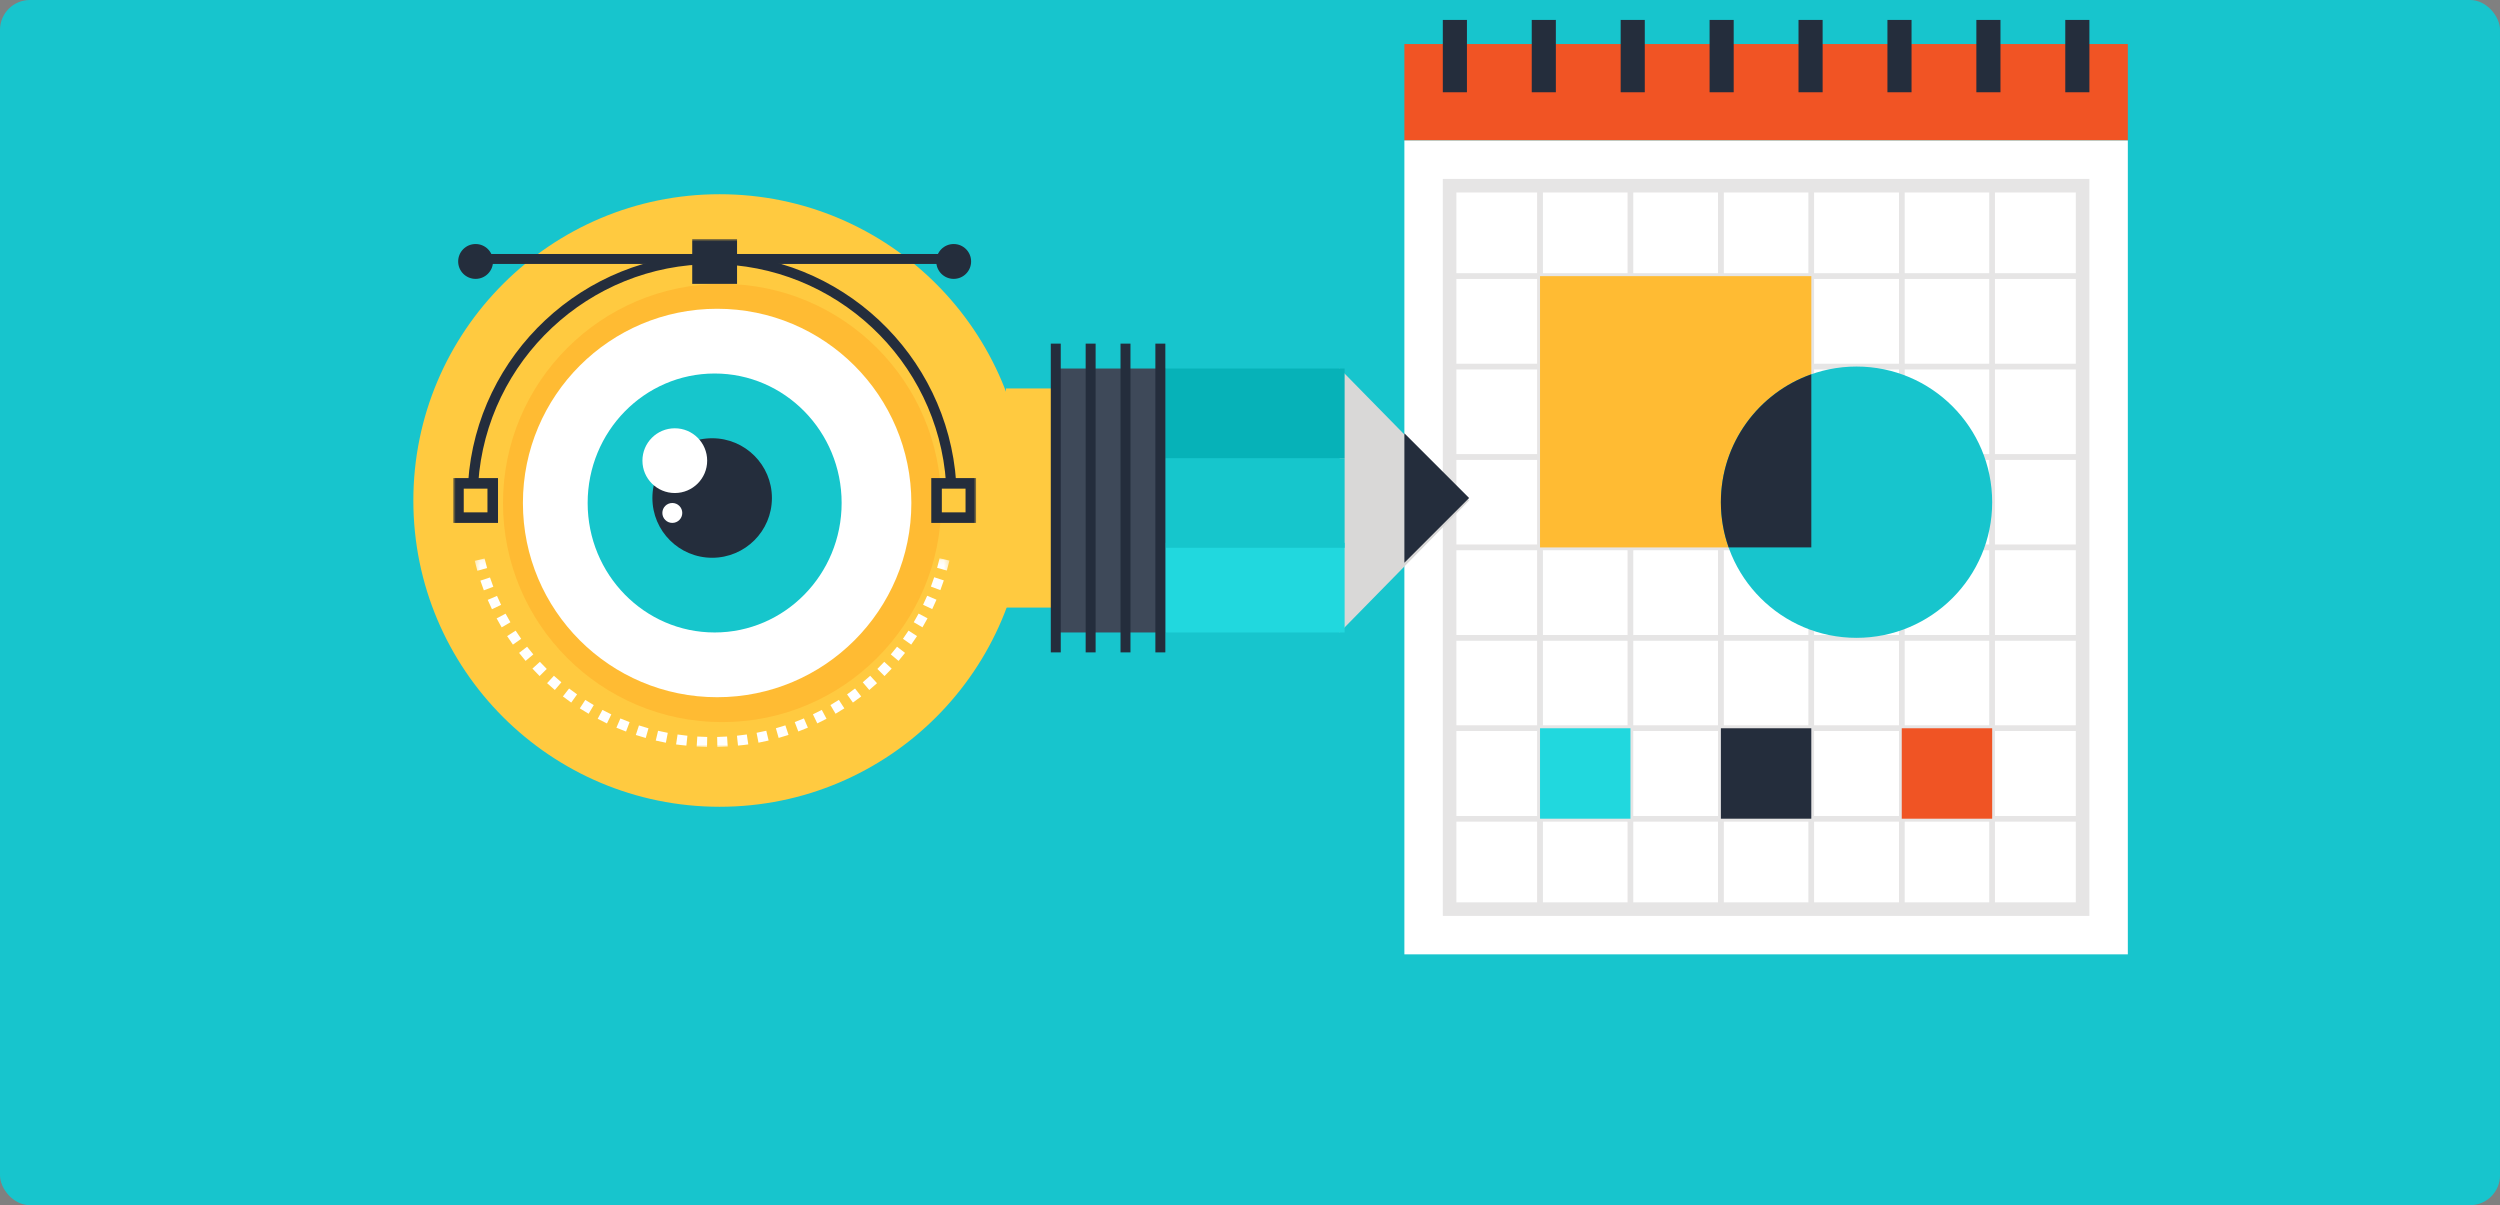 <?xml version="1.0" encoding="UTF-8" standalone="no"?>
<svg width="502px" height="242px" viewBox="0 0 502 242" version="1.1" xmlns="http://www.w3.org/2000/svg" xmlns:xlink="http://www.w3.org/1999/xlink">
    <rect x="0" y="0" width="502" height="242" fill="#808080" stroke="none"/>
    <!-- Generator: Sketch 46.1 (44463) - http://www.bohemiancoding.com/sketch -->
    <title>Group 5</title>
    <desc>Created with Sketch.</desc>
    <defs>
        <polygon id="path-1" points="0 218 134 218 134 0 0 0"></polygon>
        <polygon id="path-3" points="0.329 38 95.649 38 95.649 0.099 0.329 0.099"></polygon>
        <polygon id="path-5" points="0 102 105 102 105 0 0 0"></polygon>
    </defs>
    <g id="Page-1" stroke="none" stroke-width="1" fill="none" fill-rule="evenodd">
        <g id="PD---Prototypes" transform="translate(-226, -521)">
            <g id="Group-5" transform="translate(226, 521)">
                <rect id="Rectangle" fill="#17C5CD" x="0" y="0" width="502" height="242" rx="6"></rect>
                <g id="Page-1" transform="translate(282, 4)">
                    <polygon id="Fill-2" fill="#F15424" points="0 24.211 145.269 24.211 145.269 4.843 0 4.843"></polygon>
                    <polygon id="Fill-3" fill="#FFFFFF" points="0 187.632 145.269 187.632 145.269 24.211 0 24.211"></polygon>
                    <polygon id="Fill-4" fill="#242D3C" points="7.717 14.526 12.56 14.526 12.56 -2.84217094e-14 7.717 -2.84217094e-14"></polygon>
                    <polygon id="Fill-5" fill="#242D3C" points="25.573 14.526 30.416 14.526 30.416 -2.84217094e-14 25.573 -2.84217094e-14"></polygon>
                    <polygon id="Fill-6" fill="#242D3C" points="43.429 14.526 48.272 14.526 48.272 -2.84217094e-14 43.429 -2.84217094e-14"></polygon>
                    <polygon id="Fill-7" fill="#242D3C" points="61.285 14.526 66.127 14.526 66.127 -2.84217094e-14 61.285 -2.84217094e-14"></polygon>
                    <polygon id="Fill-8" fill="#242D3C" points="79.141 14.526 83.984 14.526 83.984 -2.84217094e-14 79.141 -2.84217094e-14"></polygon>
                    <polygon id="Fill-9" fill="#242D3C" points="96.996 14.526 101.839 14.526 101.839 -2.84217094e-14 96.996 -2.84217094e-14"></polygon>
                    <polygon id="Fill-10" fill="#242D3C" points="114.853 14.526 119.695 14.526 119.695 -2.84217094e-14 114.853 -2.84217094e-14"></polygon>
                    <polygon id="Fill-11" fill="#242D3C" points="132.708 14.526 137.551 14.526 137.551 -2.84217094e-14 132.708 -2.84217094e-14"></polygon>
                    <path d="M9.625,178.008 L26.693,178.008 L26.693,160.941 L9.625,160.941 L9.625,178.008 Z M8.535,179.098 L27.783,179.098 L27.783,159.851 L8.535,159.851 L8.535,179.098 Z" id="Fill-12" fill="#E6E5E5"></path>
                    <path d="M27.783,178.008 L44.852,178.008 L44.852,160.941 L27.783,160.941 L27.783,178.008 Z M26.692,179.098 L45.941,179.098 L45.941,159.851 L26.692,159.851 L26.692,179.098 Z" id="Fill-13" fill="#E6E5E5"></path>
                    <path d="M45.941,178.008 L63.009,178.008 L63.009,160.941 L45.941,160.941 L45.941,178.008 Z M44.852,179.098 L64.1,179.098 L64.1,159.851 L44.852,159.851 L44.852,179.098 Z" id="Fill-14" fill="#E6E5E5"></path>
                    <path d="M64.1,178.008 L81.168,178.008 L81.168,160.941 L64.1,160.941 L64.1,178.008 Z M63.01,179.098 L82.258,179.098 L82.258,159.851 L63.01,159.851 L63.01,179.098 Z" id="Fill-15" fill="#E6E5E5"></path>
                    <path d="M82.258,178.008 L99.328,178.008 L99.328,160.941 L82.258,160.941 L82.258,178.008 Z M81.168,179.098 L100.418,179.098 L100.418,159.851 L81.168,159.851 L81.168,179.098 Z" id="Fill-16" fill="#E6E5E5"></path>
                    <path d="M100.418,178.008 L117.485,178.008 L117.485,160.941 L100.418,160.941 L100.418,178.008 Z M99.327,179.098 L118.574,179.098 L118.574,159.851 L99.327,159.851 L99.327,179.098 Z" id="Fill-17" fill="#E6E5E5"></path>
                    <path d="M118.574,178.008 L135.642,178.008 L135.642,160.941 L118.574,160.941 L118.574,178.008 Z M117.484,179.098 L136.732,179.098 L136.732,159.851 L117.484,159.851 L117.484,179.098 Z" id="Fill-18" fill="#E6E5E5"></path>
                    <path d="M9.625,159.851 L26.693,159.851 L26.693,142.781 L9.625,142.781 L9.625,159.851 Z M8.535,160.94 L27.783,160.94 L27.783,141.69 L8.535,141.69 L8.535,160.94 Z" id="Fill-19" fill="#E6E5E5"></path>
                    <path d="M27.783,159.851 L44.852,159.851 L44.852,142.781 L27.783,142.781 L27.783,159.851 Z M26.692,160.94 L45.941,160.94 L45.941,141.69 L26.692,141.69 L26.692,160.94 Z" id="Fill-20" fill="#E6E5E5"></path>
                    <path d="M45.941,159.851 L63.009,159.851 L63.009,142.781 L45.941,142.781 L45.941,159.851 Z M44.852,160.94 L64.1,160.94 L64.1,141.69 L44.852,141.69 L44.852,160.94 Z" id="Fill-21" fill="#E6E5E5"></path>
                    <path d="M64.1,159.851 L81.168,159.851 L81.168,142.781 L64.1,142.781 L64.1,159.851 Z M63.01,160.94 L82.258,160.94 L82.258,141.69 L63.01,141.69 L63.01,160.94 Z" id="Fill-22" fill="#E6E5E5"></path>
                    <path d="M82.258,159.851 L99.328,159.851 L99.328,142.781 L82.258,142.781 L82.258,159.851 Z M81.168,160.94 L100.418,160.94 L100.418,141.69 L81.168,141.69 L81.168,160.94 Z" id="Fill-23" fill="#E6E5E5"></path>
                    <path d="M100.418,159.851 L117.485,159.851 L117.485,142.781 L100.418,142.781 L100.418,159.851 Z M99.327,160.94 L118.574,160.94 L118.574,141.69 L99.327,141.69 L99.327,160.94 Z" id="Fill-24" fill="#E6E5E5"></path>
                    <path d="M118.574,159.851 L135.642,159.851 L135.642,142.781 L118.574,142.781 L118.574,159.851 Z M117.484,160.94 L136.732,160.94 L136.732,141.69 L117.484,141.69 L117.484,160.94 Z" id="Fill-25" fill="#E6E5E5"></path>
                    <path d="M9.625,141.69 L26.693,141.69 L26.693,124.623 L9.625,124.623 L9.625,141.69 Z M8.535,142.78 L27.783,142.78 L27.783,123.533 L8.535,123.533 L8.535,142.78 Z" id="Fill-26" fill="#E6E5E5"></path>
                    <path d="M27.783,141.69 L44.852,141.69 L44.852,124.623 L27.783,124.623 L27.783,141.69 Z M26.692,142.78 L45.941,142.78 L45.941,123.533 L26.692,123.533 L26.692,142.78 Z" id="Fill-27" fill="#E6E5E5"></path>
                    <path d="M45.941,141.69 L63.009,141.69 L63.009,124.623 L45.941,124.623 L45.941,141.69 Z M44.852,142.78 L64.1,142.78 L64.1,123.533 L44.852,123.533 L44.852,142.78 Z" id="Fill-28" fill="#E6E5E5"></path>
                    <path d="M64.1,141.69 L81.168,141.69 L81.168,124.623 L64.1,124.623 L64.1,141.69 Z M63.01,142.78 L82.258,142.78 L82.258,123.533 L63.01,123.533 L63.01,142.78 Z" id="Fill-29" fill="#E6E5E5"></path>
                    <path d="M82.258,141.69 L99.328,141.69 L99.328,124.623 L82.258,124.623 L82.258,141.69 Z M81.168,142.78 L100.418,142.78 L100.418,123.533 L81.168,123.533 L81.168,142.78 Z" id="Fill-30" fill="#E6E5E5"></path>
                    <path d="M100.418,141.69 L117.485,141.69 L117.485,124.623 L100.418,124.623 L100.418,141.69 Z M99.327,142.78 L118.574,142.78 L118.574,123.533 L99.327,123.533 L99.327,142.78 Z" id="Fill-31" fill="#E6E5E5"></path>
                    <path d="M118.574,141.69 L135.642,141.69 L135.642,124.623 L118.574,124.623 L118.574,141.69 Z M117.484,142.78 L136.732,142.78 L136.732,123.533 L117.484,123.533 L117.484,142.78 Z" id="Fill-32" fill="#E6E5E5"></path>
                    <path d="M9.625,123.533 L26.693,123.533 L26.693,106.466 L9.625,106.466 L9.625,123.533 Z M8.535,124.623 L27.783,124.623 L27.783,105.376 L8.535,105.376 L8.535,124.623 Z" id="Fill-33" fill="#E6E5E5"></path>
                    <path d="M27.783,123.533 L44.852,123.533 L44.852,106.466 L27.783,106.466 L27.783,123.533 Z M26.692,124.623 L45.941,124.623 L45.941,105.376 L26.692,105.376 L26.692,124.623 Z" id="Fill-34" fill="#E6E5E5"></path>
                    <path d="M45.941,123.533 L63.009,123.533 L63.009,106.466 L45.941,106.466 L45.941,123.533 Z M44.852,124.623 L64.1,124.623 L64.1,105.376 L44.852,105.376 L44.852,124.623 Z" id="Fill-35" fill="#E6E5E5"></path>
                    <path d="M64.1,123.533 L81.168,123.533 L81.168,106.466 L64.1,106.466 L64.1,123.533 Z M63.01,124.623 L82.258,124.623 L82.258,105.376 L63.01,105.376 L63.01,124.623 Z" id="Fill-36" fill="#E6E5E5"></path>
                    <path d="M82.258,123.533 L99.328,123.533 L99.328,106.466 L82.258,106.466 L82.258,123.533 Z M81.168,124.623 L100.418,124.623 L100.418,105.376 L81.168,105.376 L81.168,124.623 Z" id="Fill-37" fill="#E6E5E5"></path>
                    <path d="M100.418,123.533 L117.485,123.533 L117.485,106.466 L100.418,106.466 L100.418,123.533 Z M99.327,124.623 L118.574,124.623 L118.574,105.376 L99.327,105.376 L99.327,124.623 Z" id="Fill-38" fill="#E6E5E5"></path>
                    <path d="M118.574,123.533 L135.642,123.533 L135.642,106.466 L118.574,106.466 L118.574,123.533 Z M117.484,124.623 L136.732,124.623 L136.732,105.376 L117.484,105.376 L117.484,124.623 Z" id="Fill-39" fill="#E6E5E5"></path>
                    <path d="M9.625,105.376 L26.693,105.376 L26.693,88.31 L9.625,88.31 L9.625,105.376 Z M8.535,106.466 L27.783,106.466 L27.783,87.22 L8.535,87.22 L8.535,106.466 Z" id="Fill-40" fill="#E6E5E5"></path>
                    <path d="M27.783,105.376 L44.852,105.376 L44.852,88.31 L27.783,88.31 L27.783,105.376 Z M26.692,106.466 L45.941,106.466 L45.941,87.22 L26.692,87.22 L26.692,106.466 Z" id="Fill-41" fill="#E6E5E5"></path>
                    <path d="M45.941,105.376 L63.009,105.376 L63.009,88.31 L45.941,88.31 L45.941,105.376 Z M44.852,106.466 L64.1,106.466 L64.1,87.22 L44.852,87.22 L44.852,106.466 Z" id="Fill-42" fill="#E6E5E5"></path>
                    <path d="M64.1,105.376 L81.168,105.376 L81.168,88.31 L64.1,88.31 L64.1,105.376 Z M63.01,106.466 L82.258,106.466 L82.258,87.22 L63.01,87.22 L63.01,106.466 Z" id="Fill-43" fill="#E6E5E5"></path>
                    <path d="M82.258,105.376 L99.328,105.376 L99.328,88.31 L82.258,88.31 L82.258,105.376 Z M81.168,106.466 L100.418,106.466 L100.418,87.22 L81.168,87.22 L81.168,106.466 Z" id="Fill-44" fill="#E6E5E5"></path>
                    <path d="M100.418,105.376 L117.485,105.376 L117.485,88.31 L100.418,88.31 L100.418,105.376 Z M99.327,106.466 L118.574,106.466 L118.574,87.22 L99.327,87.22 L99.327,106.466 Z" id="Fill-45" fill="#E6E5E5"></path>
                    <path d="M118.574,105.376 L135.642,105.376 L135.642,88.31 L118.574,88.31 L118.574,105.376 Z M117.484,106.466 L136.732,106.466 L136.732,87.22 L117.484,87.22 L117.484,106.466 Z" id="Fill-46" fill="#E6E5E5"></path>
                    <path d="M9.625,87.22 L26.693,87.22 L26.693,70.152 L9.625,70.152 L9.625,87.22 Z M8.535,88.31 L27.783,88.31 L27.783,69.062 L8.535,69.062 L8.535,88.31 Z" id="Fill-47" fill="#E6E5E5"></path>
                    <path d="M27.783,87.22 L44.852,87.22 L44.852,70.152 L27.783,70.152 L27.783,87.22 Z M26.692,88.31 L45.941,88.31 L45.941,69.062 L26.692,69.062 L26.692,88.31 Z" id="Fill-48" fill="#E6E5E5"></path>
                    <path d="M45.941,87.22 L63.009,87.22 L63.009,70.152 L45.941,70.152 L45.941,87.22 Z M44.852,88.31 L64.1,88.31 L64.1,69.062 L44.852,69.062 L44.852,88.31 Z" id="Fill-49" fill="#E6E5E5"></path>
                    <path d="M64.1,87.22 L81.168,87.22 L81.168,70.152 L64.1,70.152 L64.1,87.22 Z M63.01,88.31 L82.258,88.31 L82.258,69.062 L63.01,69.062 L63.01,88.31 Z" id="Fill-50" fill="#E6E5E5"></path>
                    <path d="M82.258,87.22 L99.328,87.22 L99.328,70.152 L82.258,70.152 L82.258,87.22 Z M81.168,88.31 L100.418,88.31 L100.418,69.062 L81.168,69.062 L81.168,88.31 Z" id="Fill-51" fill="#E6E5E5"></path>
                    <path d="M100.418,87.22 L117.485,87.22 L117.485,70.152 L100.418,70.152 L100.418,87.22 Z M99.327,88.31 L118.574,88.31 L118.574,69.062 L99.327,69.062 L99.327,88.31 Z" id="Fill-52" fill="#E6E5E5"></path>
                    <path d="M118.574,87.22 L135.642,87.22 L135.642,70.152 L118.574,70.152 L118.574,87.22 Z M117.484,88.31 L136.732,88.31 L136.732,69.062 L117.484,69.062 L117.484,88.31 Z" id="Fill-53" fill="#E6E5E5"></path>
                    <path d="M9.625,69.062 L26.693,69.062 L26.693,51.994 L9.625,51.994 L9.625,69.062 Z M8.535,70.151 L27.783,70.151 L27.783,50.903 L8.535,50.903 L8.535,70.151 Z" id="Fill-54" fill="#E6E5E5"></path>
                    <path d="M27.783,69.062 L44.852,69.062 L44.852,51.994 L27.783,51.994 L27.783,69.062 Z M26.692,70.151 L45.941,70.151 L45.941,50.903 L26.692,50.903 L26.692,70.151 Z" id="Fill-55" fill="#E6E5E5"></path>
                    <path d="M45.941,69.062 L63.009,69.062 L63.009,51.994 L45.941,51.994 L45.941,69.062 Z M44.852,70.151 L64.1,70.151 L64.1,50.903 L44.852,50.903 L44.852,70.151 Z" id="Fill-56" fill="#E6E5E5"></path>
                    <path d="M64.1,69.062 L81.168,69.062 L81.168,51.994 L64.1,51.994 L64.1,69.062 Z M63.01,70.151 L82.258,70.151 L82.258,50.903 L63.01,50.903 L63.01,70.151 Z" id="Fill-57" fill="#E6E5E5"></path>
                    <path d="M82.258,69.062 L99.328,69.062 L99.328,51.994 L82.258,51.994 L82.258,69.062 Z M81.168,70.151 L100.418,70.151 L100.418,50.903 L81.168,50.903 L81.168,70.151 Z" id="Fill-58" fill="#E6E5E5"></path>
                    <path d="M100.418,69.062 L117.485,69.062 L117.485,51.994 L100.418,51.994 L100.418,69.062 Z M99.327,70.151 L118.574,70.151 L118.574,50.903 L99.327,50.903 L99.327,70.151 Z" id="Fill-59" fill="#E6E5E5"></path>
                    <path d="M118.574,69.062 L135.642,69.062 L135.642,51.994 L118.574,51.994 L118.574,69.062 Z M117.484,70.151 L136.732,70.151 L136.732,50.903 L117.484,50.903 L117.484,70.151 Z" id="Fill-60" fill="#E6E5E5"></path>
                    <path d="M9.625,50.903 L26.693,50.903 L26.693,33.834 L9.625,33.834 L9.625,50.903 Z M8.535,51.993 L27.783,51.993 L27.783,32.744 L8.535,32.744 L8.535,51.993 Z" id="Fill-61" fill="#E6E5E5"></path>
                    <path d="M27.783,50.903 L44.852,50.903 L44.852,33.834 L27.783,33.834 L27.783,50.903 Z M26.692,51.993 L45.941,51.993 L45.941,32.744 L26.692,32.744 L26.692,51.993 Z" id="Fill-62" fill="#E6E5E5"></path>
                    <path d="M45.941,50.903 L63.009,50.903 L63.009,33.834 L45.941,33.834 L45.941,50.903 Z M44.852,51.993 L64.1,51.993 L64.1,32.744 L44.852,32.744 L44.852,51.993 Z" id="Fill-63" fill="#E6E5E5"></path>
                    <path d="M64.1,50.903 L81.168,50.903 L81.168,33.834 L64.1,33.834 L64.1,50.903 Z M63.01,51.993 L82.258,51.993 L82.258,32.744 L63.01,32.744 L63.01,51.993 Z" id="Fill-64" fill="#E6E5E5"></path>
                    <path d="M82.258,50.903 L99.328,50.903 L99.328,33.834 L82.258,33.834 L82.258,50.903 Z M81.168,51.993 L100.418,51.993 L100.418,32.744 L81.168,32.744 L81.168,51.993 Z" id="Fill-65" fill="#E6E5E5"></path>
                    <path d="M100.418,50.903 L117.485,50.903 L117.485,33.834 L100.418,33.834 L100.418,50.903 Z M99.327,51.993 L118.574,51.993 L118.574,32.744 L99.327,32.744 L99.327,51.993 Z" id="Fill-66" fill="#E6E5E5"></path>
                    <path d="M118.574,50.903 L135.642,50.903 L135.642,33.834 L118.574,33.834 L118.574,50.903 Z M117.484,51.993 L136.732,51.993 L136.732,32.744 L117.484,32.744 L117.484,51.993 Z" id="Fill-67" fill="#E6E5E5"></path>
                    <path d="M10.441,177.19 L134.825,177.19 L134.825,34.651 L10.441,34.651 L10.441,177.19 Z M7.717,179.915 L137.549,179.915 L137.549,31.927 L7.717,31.927 L7.717,179.915 Z" id="Fill-68" fill="#E6E5E5"></path>
                    <polygon id="Fill-69" fill="#21D8DE" points="27.238 160.395 45.397 160.395 45.397 142.235 27.238 142.235"></polygon>
                    <polygon id="Fill-70" fill="#242D3C" points="63.555 160.395 81.711 160.395 81.711 142.235 63.555 142.235"></polygon>
                    <polygon id="Fill-71" fill="#F05424" points="99.872 160.395 118.028 160.395 118.028 142.235 99.872 142.235"></polygon>
                    <polygon id="Fill-72" fill="#FFBB33" points="27.238 105.923 81.713 105.923 81.713 51.448 27.238 51.448"></polygon>
                    <g id="Group-77" transform="translate(63, 69)">
                        <path d="M55.029,27.84 C55.029,42.884 42.834,55.078 27.79,55.078 C12.747,55.078 0.552,42.884 0.552,27.84 C0.552,12.796 12.747,0.603 27.79,0.603 C42.834,0.603 55.029,12.796 55.029,27.84" id="Fill-73" fill="#17C5CD"></path>
                        <path d="M18.713,2.157 C8.135,5.897 0.552,15.982 0.552,27.84 C0.552,31.025 1.106,34.081 2.11,36.923 L18.713,36.923 L18.713,2.157 Z" id="Fill-75" fill="#242D3C"></path>
                    </g>
                </g>
                <g id="Group" transform="translate(187, 100) rotate(-90) translate(-187, -100) translate(120, -9)">
                    <path d="M128,66.499 C128,100.477 100.461,128 66.49,128 C32.529,128 5,100.477 5,66.499 C5,32.553 32.529,5 66.49,5 C100.461,5 128,32.553 128,66.499 Z" id="Fill-1" fill="#FFCA40"></path>
                    <path d="M110,66.999 C110,91.309 90.297,111 65.993,111 C41.696,111 22,91.309 22,66.999 C22,42.712 41.696,23 65.993,23 C90.297,23 110,42.712 110,66.999" id="Fill-3" fill="#FFBB33"></path>
                    <mask id="mask-2" fill="white">
                        <use xlink:href="#path-1"></use>
                    </mask>
                    <g id="Clip-6"></g>
                    <polygon id="Fill-5" fill="#FFCA40" mask="url(#mask-2)" points="45 134 89 134 89 124 45 124"></polygon>
                    <polygon id="Fill-8" fill="#3E4959" mask="url(#mask-2)" points="40 156 93 156 93 134 40 134"></polygon>
                    <polygon id="Fill-9" fill="#D9D8D7" mask="url(#mask-2)" points="40 191 66.502 217 93 191"></polygon>
                    <polygon id="Fill-10" fill="#242D3C" mask="url(#mask-2)" points="54 204 67.001 217 80 204"></polygon>
                    <polygon id="Fill-11" fill="#21D8DE" mask="url(#mask-2)" points="40 192 58 192 58 156 40 156"></polygon>
                    <polygon id="Fill-12" fill="#16C6CC" mask="url(#mask-2)" points="57 192 75 192 75 156 57 156"></polygon>
                    <polygon id="Fill-13" fill="#06B2B8" mask="url(#mask-2)" points="75 192 93 192 93 156 75 156"></polygon>
                    <polygon id="Fill-15" fill="#242D3C" mask="url(#mask-2)" points="36 135 98 135 98 133 36 133"></polygon>
                    <polygon id="Fill-16" fill="#242D3C" mask="url(#mask-2)" points="36 142 98 142 98 140 36 140"></polygon>
                    <polygon id="Fill-17" fill="#242D3C" mask="url(#mask-2)" points="36 149 98 149 98 147 36 147"></polygon>
                    <polygon id="Fill-18" fill="#242D3C" mask="url(#mask-2)" points="36 156 98 156 98 154 36 154"></polygon>
                </g>
                <g id="Page-1" transform="translate(91, 48)">
                    <path d="M92,53 C92,74.541 74.54,92 53.004,92 C31.459,92 14,74.541 14,53 C14,31.458 31.459,14 53.004,14 C74.54,14 92,31.458 92,53 Z" id="Fill-1" fill="#FFFFFF"></path>
                    <path d="M78,53 C78,67.36 66.576,79 52.498,79 C38.413,79 27,67.36 27,53 C27,38.639 38.413,27 52.498,27 C66.576,27 78,38.639 78,53" id="Fill-3" fill="#16C6CC"></path>
                    <path d="M64,52.001 C64,58.628 58.628,64 52.002,64 C45.369,64 40,58.628 40,52.001 C40,45.37 45.369,40 52.002,40 C58.628,40 64,45.37 64,52.001" id="Fill-5" fill="#242D3C"></path>
                    <path d="M51,44.5 C51,48.09 48.087,51 44.501,51 C40.906,51 38,48.09 38,44.5 C38,40.907 40.906,38 44.501,38 C48.087,38 51,40.907 51,44.5" id="Fill-7" fill="#FFFFFF"></path>
                    <path d="M46,54.998 C46,56.105 45.106,57 44,57 C42.895,57 42,56.105 42,54.998 C42,53.897 42.895,53 44,53 C45.106,53 46,53.897 46,54.998" id="Fill-9" fill="#FFFFFF"></path>
                    <g id="Group-13" transform="translate(4, 64)">
                        <mask id="mask-4" fill="white">
                            <use xlink:href="#path-3"></use>
                        </mask>
                        <g id="Clip-12"></g>
                        <path d="M95.127,2.566 L93.172,2.018 C93.351,1.383 93.52,0.736 93.672,0.099 L95.649,0.564 C95.49,1.23 95.315,1.903 95.127,2.566 L95.127,2.566 Z M0.852,2.612 C0.664,1.951 0.488,1.278 0.329,0.611 L2.304,0.142 C2.458,0.783 2.626,1.428 2.807,2.061 L0.852,2.612 Z M93.824,6.498 L91.924,5.785 C92.158,5.167 92.382,4.536 92.589,3.911 L94.518,4.544 C94.302,5.195 94.069,5.853 93.824,6.498 L93.824,6.498 Z M2.157,6.538 C1.912,5.897 1.679,5.24 1.461,4.589 L3.391,3.955 C3.598,4.579 3.822,5.208 4.056,5.823 L2.157,6.538 Z M92.188,10.308 L90.355,9.437 C90.642,8.84 90.919,8.231 91.178,7.627 L93.046,8.421 C92.775,9.052 92.487,9.686 92.188,10.308 L92.188,10.308 Z M3.789,10.33 C3.49,9.71 3.201,9.078 2.932,8.452 L4.799,7.656 C5.057,8.257 5.334,8.863 5.62,9.457 L3.789,10.33 Z M90.231,13.964 L88.481,12.939 C88.815,12.373 89.143,11.791 89.455,11.208 L91.249,12.157 C90.922,12.765 90.58,13.373 90.231,13.964 L90.231,13.964 Z M5.739,13.974 C5.39,13.383 5.049,12.778 4.724,12.172 L6.517,11.223 C6.828,11.802 7.156,12.383 7.489,12.947 L5.739,13.974 Z M87.971,17.439 L86.314,16.271 C86.698,15.733 87.074,15.179 87.433,14.628 L89.138,15.725 C88.763,16.301 88.371,16.876 87.971,17.439 L87.971,17.439 Z M7.995,17.44 C7.595,16.878 7.203,16.304 6.83,15.731 L8.536,14.632 C8.893,15.182 9.269,15.735 9.652,16.272 L7.995,17.44 Z M10.538,20.707 C10.093,20.183 9.654,19.642 9.232,19.1 L10.838,17.863 C11.242,18.383 11.665,18.902 12.091,19.403 L10.538,20.707 Z M85.425,20.709 L83.873,19.405 C84.298,18.904 84.721,18.385 85.127,17.863 L86.732,19.1 C86.309,19.645 85.869,20.186 85.425,20.709 L85.425,20.709 Z M13.352,23.749 C12.863,23.263 12.379,22.761 11.913,22.257 L13.408,20.89 C13.855,21.373 14.319,21.854 14.787,22.321 L13.352,23.749 Z M82.612,23.752 L81.174,22.325 C81.644,21.856 82.108,21.375 82.554,20.893 L84.05,22.261 C83.585,22.762 83.102,23.264 82.612,23.752 L82.612,23.752 Z M16.413,26.547 C15.886,26.104 15.36,25.644 14.853,25.179 L16.227,23.693 C16.714,24.138 17.218,24.579 17.724,25.002 L16.413,26.547 Z M79.551,26.549 L78.24,25.005 C78.744,24.582 79.248,24.141 79.735,23.696 L81.109,25.183 C80.6,25.648 80.076,26.108 79.551,26.549 L79.551,26.549 Z M76.264,29.077 L75.09,27.429 C75.629,27.05 76.167,26.653 76.69,26.251 L77.933,27.848 C77.388,28.267 76.827,28.682 76.264,29.077 L76.264,29.077 Z M19.703,29.078 C19.14,28.681 18.577,28.267 18.031,27.847 L19.274,26.249 C19.797,26.652 20.337,27.049 20.877,27.429 L19.703,29.078 Z M72.778,31.32 L71.748,29.578 C72.317,29.245 72.887,28.896 73.441,28.539 L74.545,30.236 C73.966,30.608 73.371,30.973 72.778,31.32 L72.778,31.32 Z M23.198,31.325 C22.603,30.976 22.007,30.611 21.426,30.238 L22.528,28.541 C23.085,28.899 23.656,29.249 24.227,29.583 L23.198,31.325 Z M69.114,33.259 L68.236,31.437 C68.831,31.154 69.428,30.854 70.012,30.545 L70.967,32.328 C70.358,32.651 69.735,32.963 69.114,33.259 L69.114,33.259 Z M26.875,33.268 C26.25,32.971 25.625,32.657 25.015,32.334 L25.968,30.551 C26.553,30.86 27.152,31.161 27.751,31.446 L26.875,33.268 Z M65.3,34.881 L64.581,32.992 C65.199,32.759 65.82,32.511 66.426,32.254 L67.224,34.111 C66.591,34.38 65.944,34.639 65.3,34.881 L65.3,34.881 Z M30.707,34.894 C30.062,34.652 29.411,34.392 28.773,34.122 L29.57,32.264 C30.182,32.522 30.805,32.772 31.423,33.004 L30.707,34.894 Z M61.351,36.175 L60.798,34.232 C61.434,34.052 62.075,33.857 62.702,33.652 L63.338,35.57 C62.685,35.786 62.016,35.989 61.351,36.175 L61.351,36.175 Z M34.662,36.187 C33.998,36.001 33.329,35.798 32.672,35.583 L33.306,33.664 C33.936,33.869 34.577,34.064 35.213,34.243 L34.662,36.187 Z M57.306,37.132 L56.921,35.147 C57.573,35.022 58.228,34.882 58.869,34.731 L59.338,36.697 C58.669,36.854 57.985,37.001 57.306,37.132 L57.306,37.132 Z M38.708,37.138 C38.026,37.008 37.343,36.863 36.675,36.705 L37.141,34.739 C37.782,34.889 38.438,35.029 39.09,35.153 L38.708,37.138 Z M53.194,37.739 L52.98,35.73 C53.638,35.661 54.303,35.577 54.958,35.48 L55.256,37.479 C54.574,37.58 53.881,37.667 53.194,37.739 L53.194,37.739 Z M42.82,37.743 C42.131,37.67 41.437,37.585 40.757,37.483 L41.055,35.485 C41.706,35.58 42.371,35.665 43.032,35.733 L42.82,37.743 Z M49.047,38 L49.003,35.98 C49.667,35.966 50.338,35.938 50.995,35.897 L51.123,37.913 C50.438,37.956 49.739,37.985 49.047,38 L49.047,38 Z M46.967,38 C46.275,37.986 45.576,37.957 44.891,37.915 L45.018,35.899 C45.675,35.94 46.344,35.967 47.009,35.98 L46.967,38 Z" id="Fill-11" fill="#FFFFFF" mask="url(#mask-4)"></path>
                    </g>
                    <mask id="mask-6" fill="white">
                        <use xlink:href="#path-5"></use>
                    </mask>
                    <g id="Clip-15"></g>
                    <path d="M98.12,54.881 L102.881,54.881 L102.881,50.12 L98.12,50.12 L98.12,54.881 Z M96,57 L105,57 L105,48 L96,48 L96,57 Z" id="Fill-14" fill="#242D3C" mask="url(#mask-6)"></path>
                    <path d="M2.119,54.881 L6.881,54.881 L6.881,50.12 L2.119,50.12 L2.119,54.881 Z M0,57 L9,57 L9,48 L0,48 L0,57 Z" id="Fill-16" fill="#242D3C" mask="url(#mask-6)"></path>
                    <polygon id="Fill-17" fill="#242D3C" mask="url(#mask-6)" points="4 5 100 5 100 3 4 3"></polygon>
                    <path d="M8,4.5 C8,6.435 6.435,8 4.498,8 C2.566,8 1,6.435 1,4.5 C1,2.567 2.566,1 4.498,1 C6.435,1 8,2.567 8,4.5" id="Fill-18" fill="#242D3C" mask="url(#mask-6)"></path>
                    <path d="M104,4.5 C104,6.435 102.435,8 100.502,8 C98.564,8 97,6.435 97,4.5 C97,2.567 98.564,1 100.502,1 C102.435,1 104,2.567 104,4.5" id="Fill-19" fill="#242D3C" mask="url(#mask-6)"></path>
                    <polygon id="Fill-20" fill="#242D3C" mask="url(#mask-6)" points="48 9 57 9 57 0 48 0"></polygon>
                    <path d="M98.967,49 C97.307,24.35 76.676,5.041 51.999,5.041 C27.316,5.041 6.687,24.35 5.032,48.999 L3,48.862 C4.726,23.146 26.249,3 51.999,3 C77.744,3 99.268,23.146 101,48.862 L98.967,49 Z" id="Fill-21" fill="#242D3C" mask="url(#mask-6)"></path>
                </g>
            </g>
        </g>
    </g>
</svg>